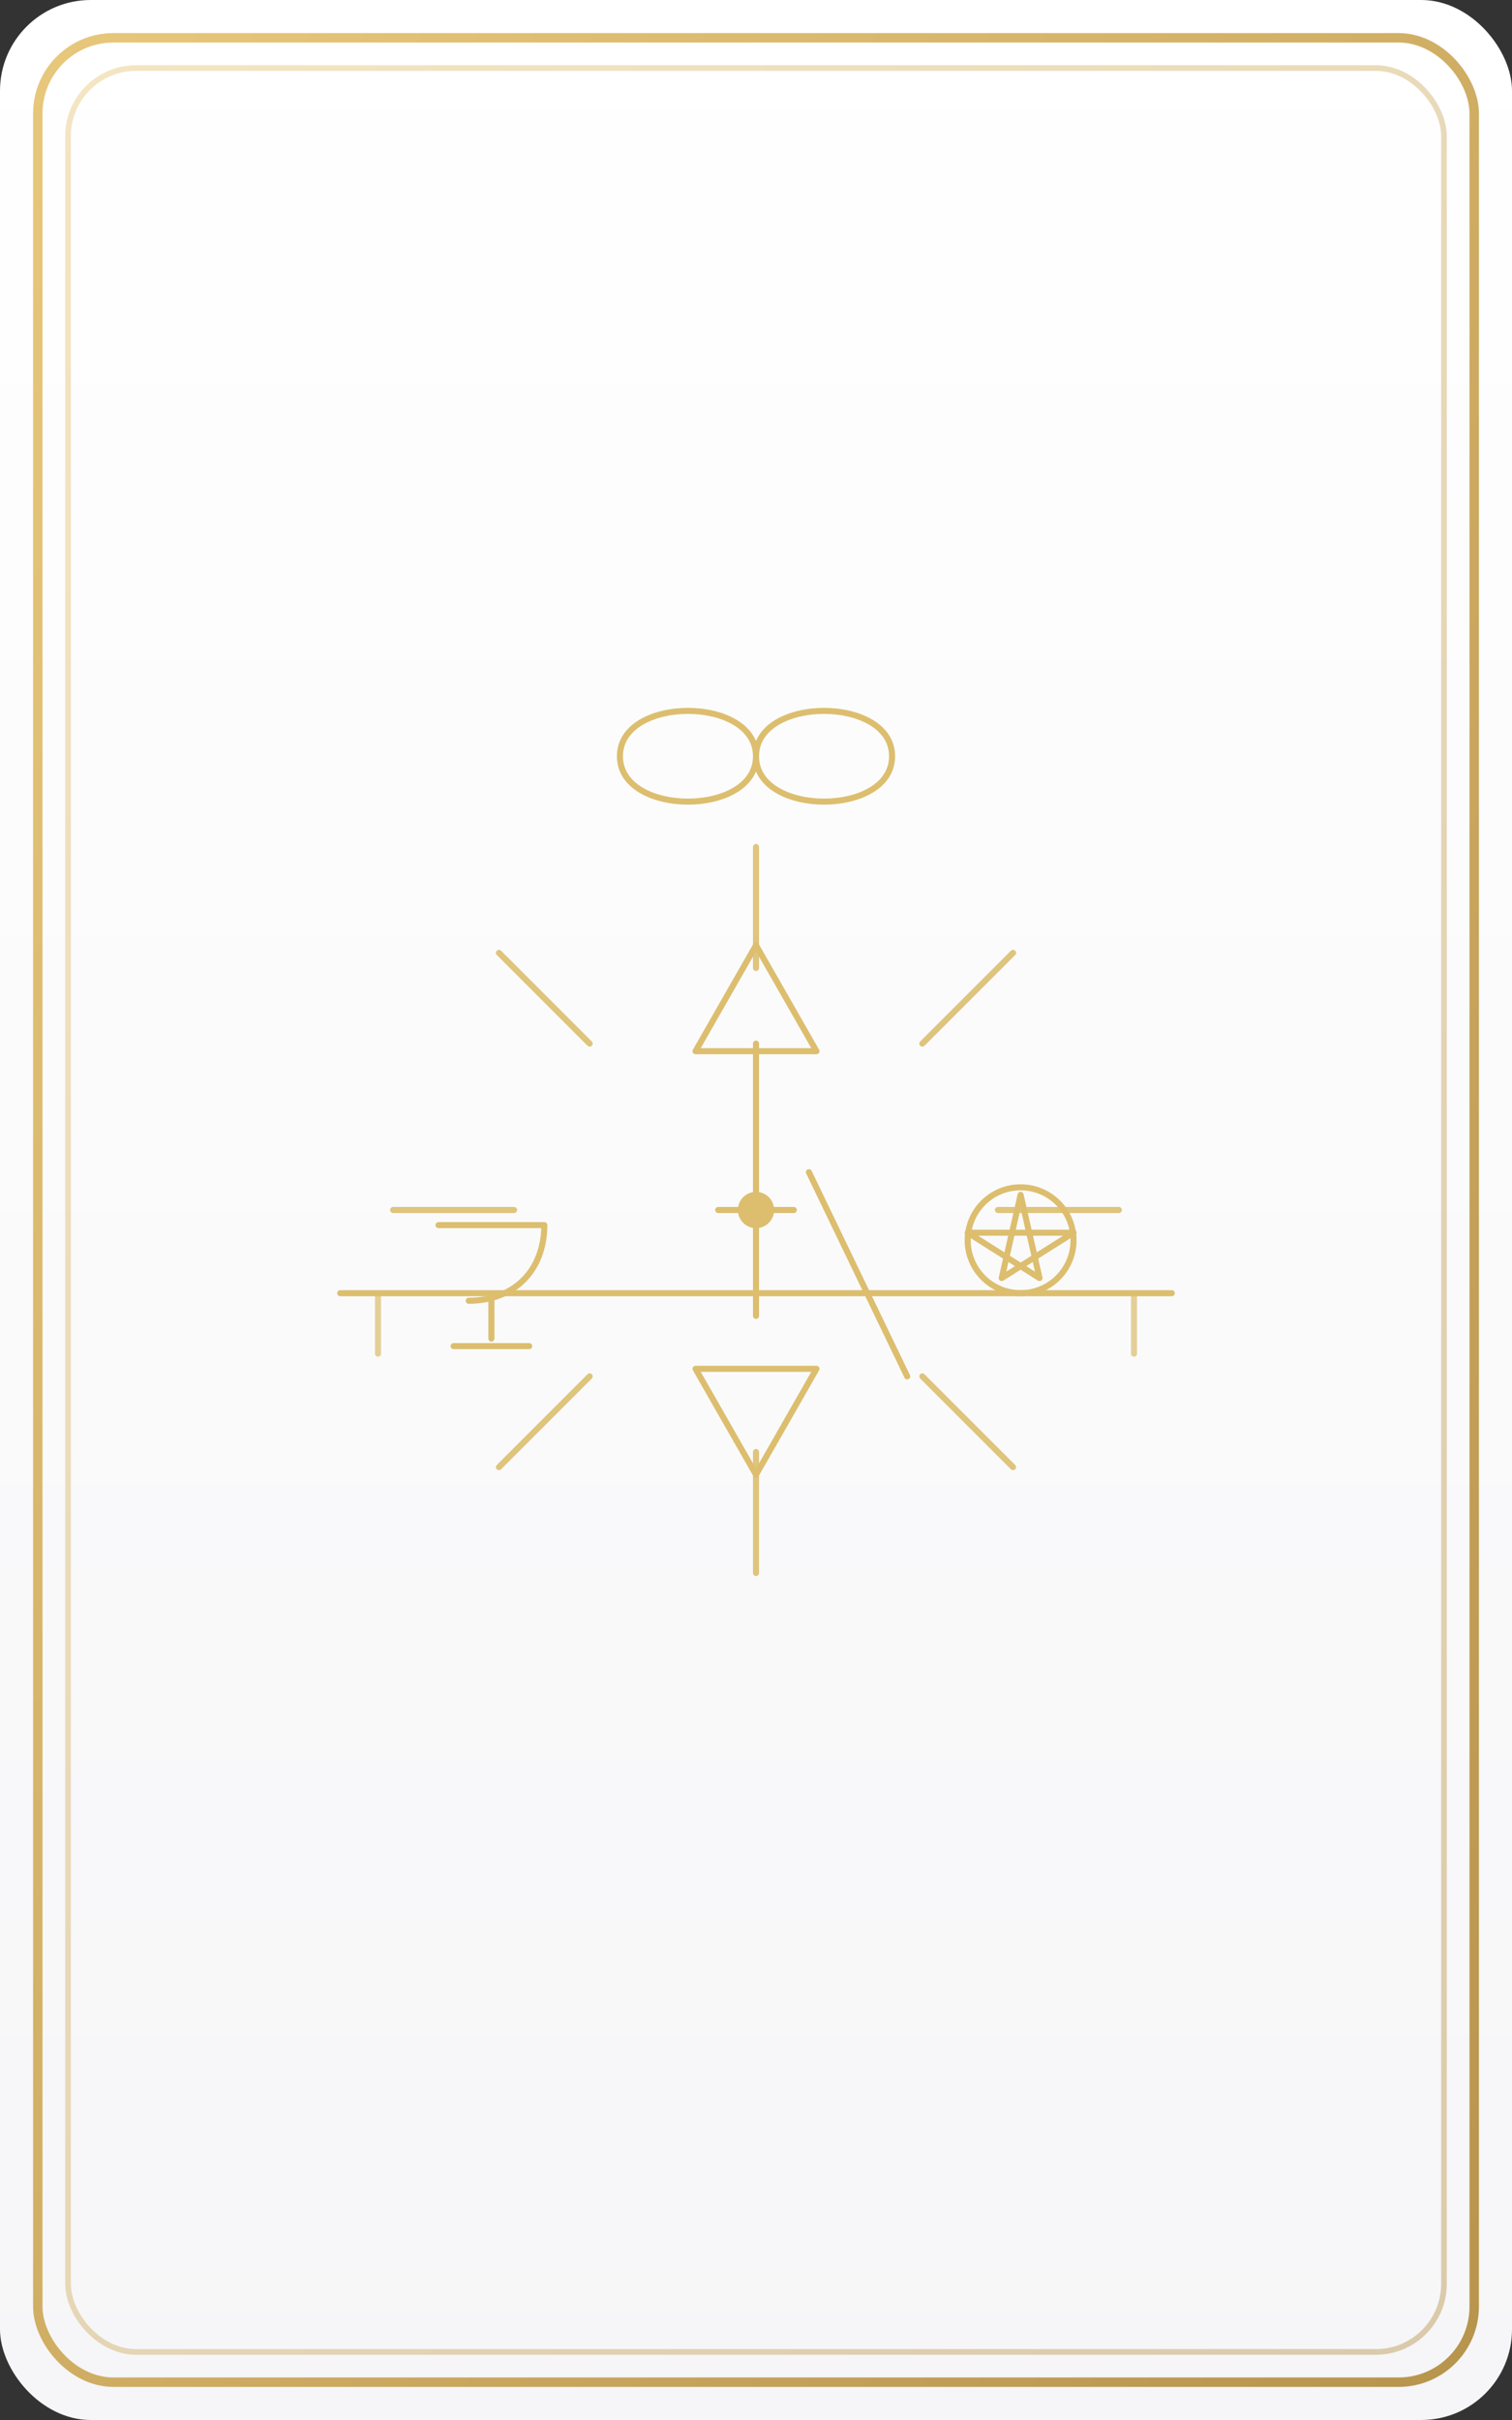 <svg xmlns="http://www.w3.org/2000/svg" viewBox="0 0 400 640">
  <rect x="0" y="0" width="400" height="640" fill="#333333" stroke="none"/>
  <defs>
    <linearGradient id="paper" x1="0" y1="0" x2="0" y2="1">
      <stop offset="0%" stop-color="#ffffff"/>
      <stop offset="100%" stop-color="#f6f6f8"/>
    </linearGradient>
    <linearGradient id="border" x1="0" y1="0" x2="1" y2="1">
      <stop offset="0%" stop-color="#e7c77b"/>
      <stop offset="100%" stop-color="#b8954d"/>
    </linearGradient>
  </defs>

  <rect width="100%" height="100%" rx="24" ry="24" fill="url(#paper)"/>
  <rect x="10" y="10" width="380" height="620" rx="20" ry="20" fill="none" stroke="url(#border)" stroke-width="2.5"/>
  <rect x="18" y="18" width="364" height="604" rx="18" ry="18" fill="none" stroke="url(#border)" stroke-opacity="0.45" stroke-width="1.5"/>

  <!-- The Magician motif: lemniscate, radiant burst, altar with the four tools -->
  <g transform="translate(200,320)" stroke="#dabb67" stroke-width="1.6" fill="none" stroke-linecap="round" stroke-linejoin="round" opacity="0.95">
    <!-- lemniscate above -->
    <path d="M-36,-120 C-36,-136 0,-136 0,-120 C0,-104 36,-104 36,-120 C36,-136 0,-136 0,-120 C0,-104 -36,-104 -36,-120"/>

    <!-- radiant burst -->
    <g opacity="0.9">
      <line x1="0" y1="-96" x2="0" y2="-64"/>
      <line x1="0" y1="96" x2="0" y2="64"/>
      <line x1="-96" y1="0" x2="-64" y2="0"/>
      <line x1="96" y1="0" x2="64" y2="0"/>
      <line x1="68" y1="-68" x2="44" y2="-44"/>
      <line x1="68" y1="68" x2="44" y2="44"/>
      <line x1="-68" y1="68" x2="-44" y2="44"/>
      <line x1="-68" y1="-68" x2="-44" y2="-44"/>
    </g>

    <!-- as above, so below (triangles) -->
    <path d="M0,-70 l16,28 h-32 z"/>
    <path d="M0,70 l-16,-28 h32 z"/>

    <!-- altar/table -->
    <path d="M-110,22 H110"/>
    <path d="M-100,22 v16 M100,22 v16" opacity="0.7"/>

    <!-- the four tools on the altar -->
    <!-- cup (left) -->
    <path d="M-84,4 h28 c0,12 -8,20 -20,20 c12,0 20,-8 20,-20 h-28 z"/>
    <path d="M-70,24 v10"/>
    <path d="M-80,36 h20"/>

    <!-- sword (center) -->
    <path d="M0,-36 v64"/>
    <path d="M-10,0 h20"/>
    <path d="M0,-44 v8"/>

    <!-- wand (diagonal) -->
    <path d="M14,-10 l26,54"/>

    <!-- pentacle (right) -->
    <circle cx="70" cy="8" r="14"/>
    <path d="M70,-4 L75,18 L56,6 L84,6 L65,18 Z"/>

    <!-- center spark -->
    <circle cx="0" cy="0" r="4" fill="#dabb67"/>
  </g>

  <title>Tarot Front - The Magician</title>
</svg>

